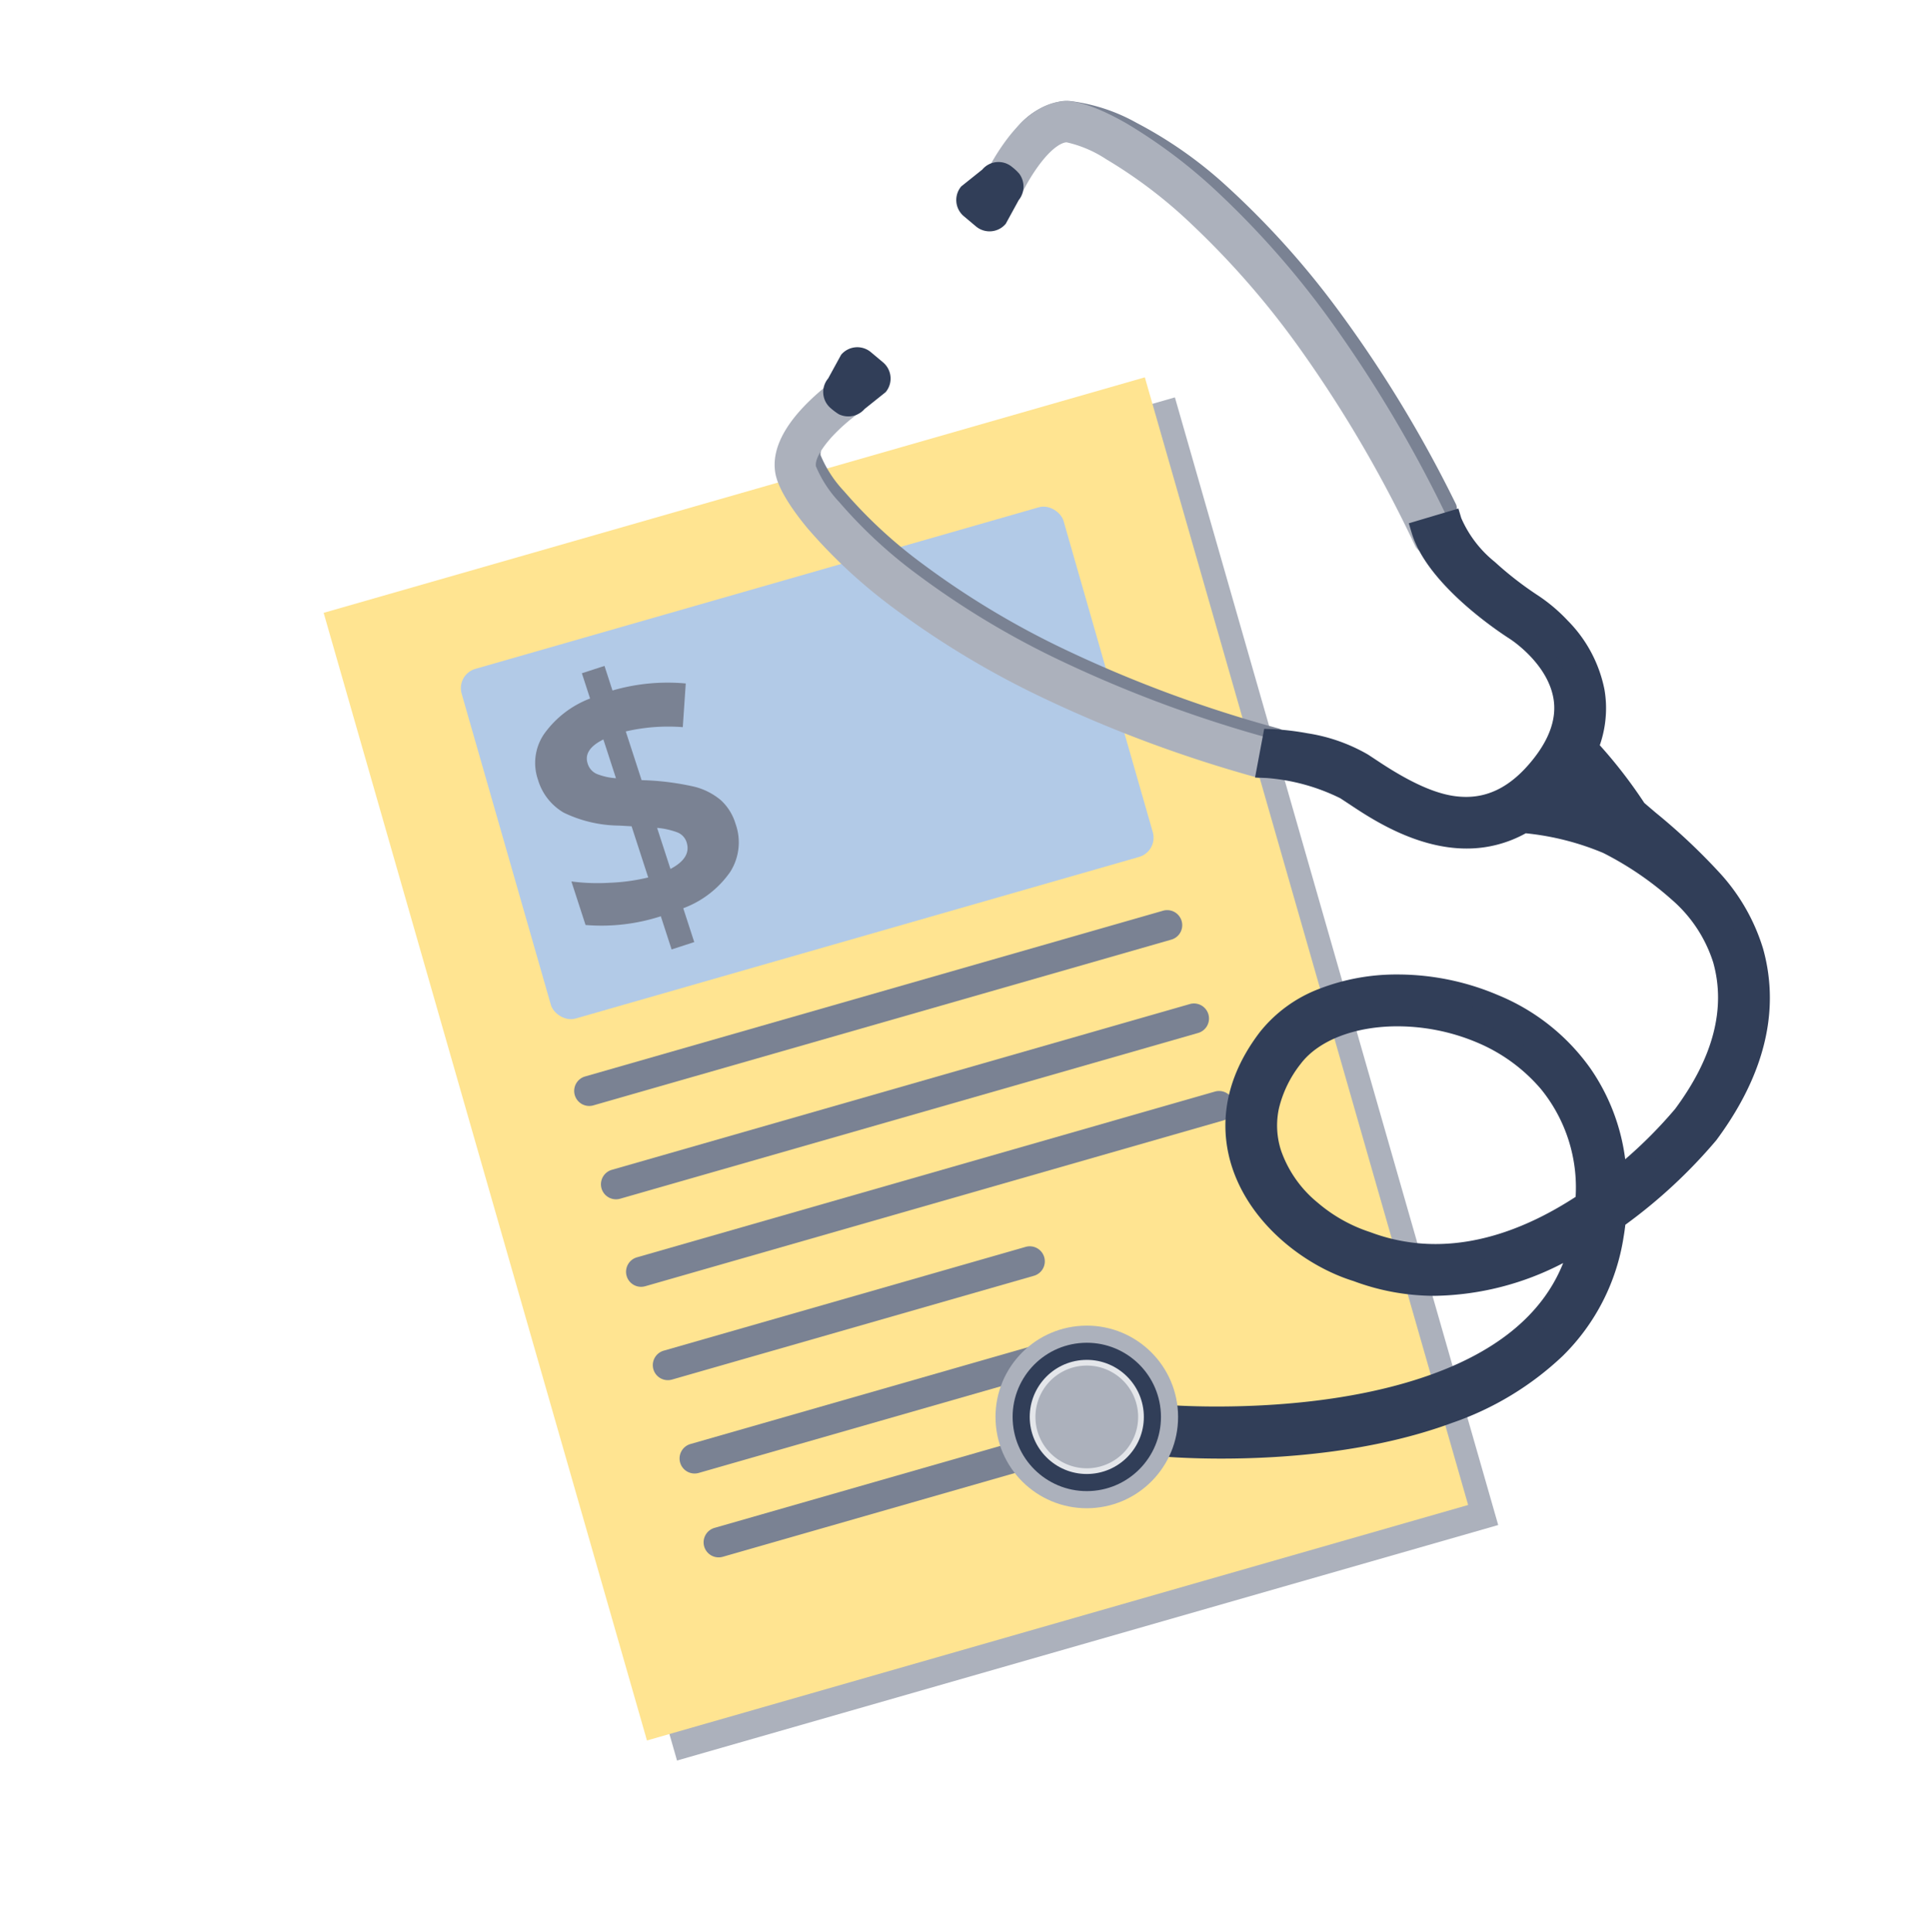 <svg xmlns="http://www.w3.org/2000/svg" width="192.674" height="192.77" viewBox="0 0 192.674 192.77"><g transform="translate(-379 -175)"><ellipse cx="96.337" cy="96.385" rx="96.337" ry="96.385" transform="translate(379 175)" fill="none"/><path d="M0,0H85.24V117.037H0Z" transform="translate(414.293 238.141) rotate(-16)" fill="#acb1bc"/><path d="M0,0H85.24V117.037H0Z" transform="translate(411.293 236.141) rotate(-16)" fill="#ffe491"/><g transform="translate(-45 -65)"><path d="M59.994,1.5H0A1.5,1.5,0,0,1-1.5,0,1.5,1.5,0,0,1,0-1.5H59.994a1.5,1.5,0,0,1,1.5,1.5A1.5,1.5,0,0,1,59.994,1.5Z" transform="translate(482.792 348.839) rotate(-16)" fill="#7a8293"/><path d="M59.994,1.5H0A1.5,1.5,0,0,1-1.5,0,1.5,1.5,0,0,1,0-1.5H59.994a1.5,1.5,0,0,1,1.5,1.5A1.5,1.5,0,0,1,59.994,1.5Z" transform="translate(485.463 358.152) rotate(-16)" fill="#7a8293"/><path d="M59.994,1.5H0A1.5,1.5,0,0,1-1.5,0,1.5,1.5,0,0,1,0-1.5H59.994a1.5,1.5,0,0,1,1.5,1.5A1.5,1.5,0,0,1,59.994,1.5Z" transform="translate(487.967 366.883) rotate(-16)" fill="#7a8293"/><path d="M37.569,1.5H0A1.5,1.5,0,0,1-1.5,0,1.5,1.5,0,0,1,0-1.5H37.569a1.5,1.5,0,0,1,1.5,1.5A1.5,1.5,0,0,1,37.569,1.5Z" transform="translate(490.637 376.196) rotate(-16)" fill="#7a8293"/><path d="M37.569,1.5H0A1.5,1.5,0,0,1-1.5,0,1.5,1.5,0,0,1,0-1.5H37.569a1.5,1.5,0,0,1,1.5,1.5A1.5,1.5,0,0,1,37.569,1.5Z" transform="translate(493.307 385.509) rotate(-16)" fill="#7a8293"/><path d="M37.569,1.5H0A1.5,1.5,0,0,1-1.5,0,1.5,1.5,0,0,1,0-1.5H37.569a1.5,1.5,0,0,1,1.5,1.5A1.5,1.5,0,0,1,37.569,1.5Z" transform="translate(495.706 393.876) rotate(-16)" fill="#7a8293"/></g><rect width="62.482" height="36.291" rx="2" transform="translate(424.511 242.282) rotate(-16)" fill="#b2cae7"/><path d="M17.388,19A5.49,5.49,0,0,1,15.4,23.423a9.9,9.9,0,0,1-5.577,2v3.55H7.447V25.493A19.255,19.255,0,0,1,.035,24V19.431a19.954,19.954,0,0,0,3.628,1.316,19.412,19.412,0,0,0,3.784.675V16.054l-1.16-.45a12.951,12.951,0,0,1-4.858-2.935A5.642,5.642,0,0,1,0,8.746a5.117,5.117,0,0,1,1.966-4.13A9.991,9.991,0,0,1,7.447,2.65V0H9.82V2.58a19.663,19.663,0,0,1,7.17,1.593L15.362,8.226A18.721,18.721,0,0,0,9.82,6.875v5.109a26.636,26.636,0,0,1,4.806,2.251,6.574,6.574,0,0,1,2.1,2.1A5.2,5.2,0,0,1,17.388,19Zm-5.213.26a1.557,1.557,0,0,0-.589-1.23A7.722,7.722,0,0,0,9.82,16.99V21.3Q12.175,20.9,12.175,19.258ZM5.213,8.746A1.643,1.643,0,0,0,5.741,10a6.272,6.272,0,0,0,1.706,1.013V6.945Q5.213,7.274,5.213,8.746Z" transform="translate(429.976 244.47) rotate(-18)" fill="#7a8293"/><g transform="translate(207.426 -201.876)"><g transform="translate(252.095 455.558) rotate(-93)"><path d="M-1665.144,617.741s-1.131-.145-1.242-.182c-.552-.184.187-.254.371-.807a129.863,129.863,0,0,1,9.251-21.461,87.564,87.564,0,0,1,9.585-14.173,51.49,51.49,0,0,1,8.152-7.92c2.15-1.612,4.051-2.615,5.216-2.751,1.714-.2,2.968,1.522,4.95,3.591a12.306,12.306,0,0,0,2.962,2.177,1.054,1.054,0,0,1-.325,1.455,1.054,1.054,0,0,1-1.455-.325,19.28,19.28,0,0,0-2.1-2.646c-1.45-1.507-2.793-2.273-3.782-2.157-.471.055-1.885.611-4.2,2.344a48.544,48.544,0,0,0-7.8,7.591,85.439,85.439,0,0,0-9.35,13.831,127.752,127.752,0,0,0-9.1,21.112C-1664.161,617.862-1665.144,617.741-1665.144,617.741Z" transform="translate(1666.587 -570.432)" fill="#7a8293"/><path d="M-1664.855,618.756a3.584,3.584,0,0,1-.411-.023,8.921,8.921,0,0,1-1.436-.225,1.153,1.153,0,0,1-.87-.906,1.173,1.173,0,0,1,.529-1.133c.029-.023.071-.054.1-.077a130.814,130.814,0,0,1,9.309-21.582,88.565,88.565,0,0,1,9.7-14.335,52.5,52.5,0,0,1,8.317-8.075c1.344-1.008,3.872-2.73,5.7-2.944a3.334,3.334,0,0,1,.387-.023c1.76,0,3.051,1.392,4.546,3,.273.295.556.6.855.912a10.377,10.377,0,0,0,2.536,1.883,1.273,1.273,0,0,1,.549.451,2.039,2.039,0,0,1,.27,1.548,2.041,2.041,0,0,1-.9,1.286,2.051,2.051,0,0,1-1.1.32,2.045,2.045,0,0,1-1.734-.951,18.329,18.329,0,0,0-1.983-2.491c-.42-.437-1.869-1.862-2.861-1.862a.734.734,0,0,0-.084,0,11.885,11.885,0,0,0-3.713,2.151,47.534,47.534,0,0,0-7.64,7.435,84.437,84.437,0,0,0-9.239,13.669,126.755,126.755,0,0,0-9.025,20.946C-1663.192,618.117-1663.594,618.756-1664.855,618.756Zm-.1-2c.031,0,.072,0,.114,0a128.393,128.393,0,0,1,9.054-20.93,86.436,86.436,0,0,1,9.462-13.993,49.544,49.544,0,0,1,7.97-7.747,12.67,12.67,0,0,1,4.68-2.537,2.839,2.839,0,0,1,.7.007,1.417,1.417,0,0,0-.555-.124,1.339,1.339,0,0,0-.154.009c-.757.089-2.4.807-4.732,2.558a50.486,50.486,0,0,0-7.987,7.764,86.561,86.561,0,0,0-9.474,14.011A128.534,128.534,0,0,0-1664.96,616.753Z" transform="translate(1666.587 -570.432)" fill="#7a8293"/></g><g transform="translate(270.44 388.346) rotate(-7)"><path d="M39.292,45.836c-.446,0-.422-.62-.571-1.046a120.385,120.385,0,0,0-9.2-20.373A82.373,82.373,0,0,0,20.061,11.07a48.181,48.181,0,0,0-7.895-7.326A12.106,12.106,0,0,0,7.921,1.483c-1.006-.112-2.373.635-3.848,2.1A18.585,18.585,0,0,0,1.967,6.118,1.1,1.1,0,0,1,.5,6.432a.99.99,0,0,1-.329-1.4A20.526,20.526,0,0,1,2.534,2.179,6.391,6.391,0,0,1,7.875.066a17.414,17.414,0,0,1,6.152,2.88,41.606,41.606,0,0,1,7.665,6.813,84.408,84.408,0,0,1,9.7,13.677,124.64,124.64,0,0,1,9.457,20.9c.186.533-.751.847-1.134,1.3C39.6,45.667,39.4,45.836,39.292,45.836Z" transform="translate(0 0)" fill="#7a8293"/><path d="M39.292,46.336a.852.852,0,0,1-.774-.475,2.256,2.256,0,0,1-.192-.6,2.743,2.743,0,0,0-.076-.3,119.886,119.886,0,0,0-9.164-20.288,81.873,81.873,0,0,0-9.4-13.266,47.68,47.68,0,0,0-7.811-7.25A12.029,12.029,0,0,0,7.866,1.98a1.334,1.334,0,0,0-.147-.008c-.836,0-2.036.718-3.292,1.969A18.124,18.124,0,0,0,2.384,6.394a1.574,1.574,0,0,1-1.318.7A1.6,1.6,0,0,1,.236,6.86a1.507,1.507,0,0,1-.7-.966A1.469,1.469,0,0,1-.25,4.751,21.147,21.147,0,0,1,2.181,1.825,7.337,7.337,0,0,1,7.216-.5a3.555,3.555,0,0,1,.742.072,17.888,17.888,0,0,1,6.36,2.967,42.185,42.185,0,0,1,7.749,6.889A84.908,84.908,0,0,1,31.82,23.186a125.728,125.728,0,0,1,9.5,20.984c.247.707-.382,1.15-.8,1.443a2.58,2.58,0,0,0-.428.343L40,46.065l-.119.038-.074.045A.976.976,0,0,1,39.292,46.336ZM7.719.972a2.337,2.337,0,0,1,.258.014,12.511,12.511,0,0,1,4.48,2.352,48.683,48.683,0,0,1,7.978,7.4,82.872,82.872,0,0,1,9.517,13.428,120.886,120.886,0,0,1,9.242,20.458,3.5,3.5,0,0,1,.11.42c.013.062.03.14.048.207l.06-.034a3.82,3.82,0,0,1,.532-.423,2.525,2.525,0,0,0,.416-.334,124.691,124.691,0,0,0-9.4-20.776,83.909,83.909,0,0,0-9.637-13.6,41.278,41.278,0,0,0-7.581-6.738A16.955,16.955,0,0,0,7.819.562l-.028,0L7.765.553A2.559,2.559,0,0,0,7.216.5a6.32,6.32,0,0,0-4.33,2.033A20.02,20.02,0,0,0,.582,5.3a.477.477,0,0,0-.071.371A.516.516,0,0,0,.754,6a.6.6,0,0,0,.311.086.577.577,0,0,0,.485-.249,19.131,19.131,0,0,1,2.17-2.609C5.206,1.753,6.589.972,7.719.972Z" transform="translate(0 0)" fill="#7a8293"/></g><g transform="translate(251.586 456.122) rotate(-93)"><path d="M-1664.268,618.163a3.51,3.51,0,0,1-.615-.086,1.054,1.054,0,0,1-.666-1.334,129.858,129.858,0,0,1,9.251-21.461,87.549,87.549,0,0,1,9.585-14.173,51.492,51.492,0,0,1,8.152-7.92c2.15-1.612,4.051-2.615,5.216-2.751,1.714-.2,3.589.747,5.571,2.816a21.1,21.1,0,0,1,2.34,2.952,1.054,1.054,0,0,1-.325,1.455,1.054,1.054,0,0,1-1.455-.326,19.29,19.29,0,0,0-2.1-2.646c-1.45-1.507-2.793-2.273-3.782-2.157-.471.055-1.885.611-4.2,2.344a48.535,48.535,0,0,0-7.8,7.591,85.45,85.45,0,0,0-9.351,13.831,127.764,127.764,0,0,0-9.1,21.112C-1663.957,618.259-1663.737,618.252-1664.268,618.163Z" transform="translate(1665.604 -570.413)" fill="#acb1bc"/><path d="M-1663.99,619.2a2.163,2.163,0,0,1-.378-.042l-.012,0a4.067,4.067,0,0,1-.821-.133,2.057,2.057,0,0,1-1.3-2.6,130.856,130.856,0,0,1,9.324-21.627,88.55,88.55,0,0,1,9.7-14.335,52.5,52.5,0,0,1,8.317-8.075c1.344-1.008,3.872-2.731,5.7-2.944a4.915,4.915,0,0,1,.57-.033c1.872,0,3.837,1.06,5.84,3.15a22.116,22.116,0,0,1,2.463,3.109,2.057,2.057,0,0,1-.634,2.834,2.051,2.051,0,0,1-1.1.32,2.045,2.045,0,0,1-1.736-.954,18.157,18.157,0,0,0-1.981-2.488c-.42-.437-1.868-1.862-2.861-1.862a.734.734,0,0,0-.084,0,11.888,11.888,0,0,0-3.713,2.151,47.531,47.531,0,0,0-7.64,7.436,84.448,84.448,0,0,0-9.24,13.669,126.766,126.766,0,0,0-9.025,20.946l-.02.06-.027.057c-.1.2-.148.337-.191.449A1.211,1.211,0,0,1-1663.99,619.2Zm-.59-2.08.057.01.044-.1a128.718,128.718,0,0,1,9.151-21.219,86.449,86.449,0,0,1,9.462-13.993,49.538,49.538,0,0,1,7.969-7.747,12.671,12.671,0,0,1,4.68-2.537,2.731,2.731,0,0,1,.316-.018c1.257,0,2.745.856,4.3,2.476a20.4,20.4,0,0,1,2.226,2.8.057.057,0,0,0,.049.029.05.05,0,0,0,.028-.009.054.054,0,0,0,.016-.075,20.268,20.268,0,0,0-2.218-2.8c-1.611-1.681-3.09-2.534-4.4-2.534a2.908,2.908,0,0,0-.337.02c-.757.088-2.4.807-4.733,2.558a50.491,50.491,0,0,0-7.987,7.764,86.552,86.552,0,0,0-9.474,14.011,128.858,128.858,0,0,0-9.178,21.3A.054.054,0,0,0-1664.58,617.122Z" transform="translate(1665.604 -570.413)" fill="#acb1bc"/><path d="M2.113.527,4.749,0A2.109,2.109,0,0,1,6.858,2.109V3.69A2.109,2.109,0,0,1,4.749,5.8L2.113,5.271A2.156,2.156,0,0,1,.055,3.622,6.109,6.109,0,0,1,0,2.636,2.109,2.109,0,0,1,2.113.527Z" transform="translate(40.113 2.965) rotate(43)" fill="#313e58"/></g><g transform="translate(265.198 389.507) rotate(-7)"><path d="M38.281,47a127.758,127.758,0,0,0-9.1-21.112,85.453,85.453,0,0,0-9.351-13.831,48.541,48.541,0,0,0-7.8-7.591C9.716,2.731,8.3,2.176,7.831,2.121,6.837,2,5.486,2.779,4.027,4.3A19.114,19.114,0,0,0,1.945,6.924,1.054,1.054,0,0,1,.164,5.794,21.112,21.112,0,0,1,2.5,2.842C4.487.773,6.361-.174,8.076.026c1.165.136,3.066,1.139,5.216,2.751a51.493,51.493,0,0,1,8.152,7.92A87.563,87.563,0,0,1,31.03,24.87a129.874,129.874,0,0,1,9.251,21.461c.184.552.171.6-.381.781C39.789,47.148,38.428,47.44,38.281,47Z" transform="translate(4.793 0)" fill="#acb1bc"/><path d="M38.926,48.24c-1.118,0-1.479-.58-1.594-.925a126.759,126.759,0,0,0-9.025-20.946A84.455,84.455,0,0,0,19.067,12.7a47.537,47.537,0,0,0-7.64-7.436A11.875,11.875,0,0,0,7.714,3.114a.729.729,0,0,0-.083,0c-.253,0-1.207.136-2.882,1.883A18.226,18.226,0,0,0,2.789,7.46,2.054,2.054,0,0,1-.68,5.259,21.9,21.9,0,0,1,1.783,2.15C3.785.06,5.75-1,7.622-1a4.923,4.923,0,0,1,.57.033c.785.092,2.569.6,5.7,2.944a52.5,52.5,0,0,1,8.317,8.075,88.562,88.562,0,0,1,9.7,14.335,130.874,130.874,0,0,1,9.324,21.627,1.611,1.611,0,0,1,.039,1.277,1.586,1.586,0,0,1-1.052.769A5.2,5.2,0,0,1,38.926,48.24ZM7.631,1.109a2.737,2.737,0,0,1,.316.018,12.67,12.67,0,0,1,4.68,2.537A49.545,49.545,0,0,1,20.6,11.411,86.451,86.451,0,0,1,30.059,25.4a128.309,128.309,0,0,1,9.02,20.829l.111-.01a128.453,128.453,0,0,0-9.036-20.871,86.565,86.565,0,0,0-9.474-14.01,50.49,50.49,0,0,0-7.987-7.764C10.357,1.826,8.717,1.108,7.96,1.02A2.917,2.917,0,0,0,7.622,1c-1.306,0-2.785.853-4.4,2.534a20.063,20.063,0,0,0-2.219,2.8.054.054,0,0,0,.017.074.05.05,0,0,0,.028.009A.054.054,0,0,0,1.1,6.388,20.275,20.275,0,0,1,3.305,3.609C4.872,1.974,6.368,1.109,7.631,1.109Z" transform="translate(4.793 0)" fill="#acb1bc"/><path d="M2.113,5.271,4.749,5.8A2.109,2.109,0,0,0,6.858,3.69V2.109A2.109,2.109,0,0,0,4.749,0L2.113.527A2.156,2.156,0,0,0,.055,2.176,4.788,4.788,0,0,0,0,3.163,2.109,2.109,0,0,0,2.113,5.271Z" transform="translate(8.97 7.206) rotate(137)" fill="#313e58"/></g><path d="M-11885.39-7510.966l.277-3.153c.372.033,36.558,2.941,41.271-17.193-6.192,3.594-14.059,5.983-22.282,2.9-4.391-1.348-9.715-5.223-11.5-10.777-.931-2.9-1.237-7.409,2.61-12.477,4.2-5.536,14.13-7.034,22.6-3.407a19.454,19.454,0,0,1,12.266,17.447,47.143,47.143,0,0,0,6.592-6.4c4-5.378,5.343-10.6,3.977-15.481-1.444-5.175-6.554-8.973-11.517-11.571a27.609,27.609,0,0,0-8.377-2.079c-6.8,3.974-13.873-.744-16.855-2.732l-.88-.579c-2.216-1.387-6.437-2.121-7.856-2.181l.54-2.878c.244.009,5.607.259,8.993,2.377l.957.629c5.584,3.723,11.481,6.264,16.775-.3,1.906-2.359,2.682-4.689,2.3-6.923-.686-4.039-4.8-6.637-4.841-6.661-.82-.528-7.9-5.175-9.336-9.992l3.03-.9c.937,3.135,6.088,7,7.994,8.221.2.122,5.352,3.379,6.272,8.805a10.319,10.319,0,0,1,.126,1.151,10.393,10.393,0,0,1-.761,4.419,46.708,46.708,0,0,1,4.823,6.194c4.238,3.66,9.936,8.006,11.65,14.136a17.128,17.128,0,0,1,.621,3.755c.25,4.722-1.468,9.584-5.125,14.506a51.232,51.232,0,0,1-9.217,8.477c-.054.516-.122,1.035-.209,1.56-3.072,19.068-27.725,21.315-39.172,21.315C-11882.854-7510.758-11885.023-7510.934-11885.39-7510.966Zm12.889-38.792c-2.426,3.2-3.139,6.425-2.115,9.6,1.432,4.444,5.936,7.654,9.513,8.754,8.155,3.061,15.987-.027,21.8-3.914a16.552,16.552,0,0,0-10.363-16.847,21.508,21.508,0,0,0-8.378-1.719C-11866.464-7553.888-11870.459-7552.446-11872.5-7549.758Z" transform="translate(12173.07 8032.156)" fill="#313e58"/><path d="M-11879.644-7509.758c-3.256,0-5.431-.177-5.834-.212l-1-.087.453-5.146,1,.088c.018,0,1.917.16,4.933.16,5.34,0,13.191-.485,20.268-2.8,7.425-2.424,12.222-6.291,14.3-11.514a28.6,28.6,0,0,1-12.8,3.271,23.106,23.106,0,0,1-8.122-1.475c-4.679-1.446-10.237-5.532-12.134-11.417-1-3.124-1.338-7.982,2.766-13.388a13.844,13.844,0,0,1,5.891-4.325,21.294,21.294,0,0,1,7.915-1.454,25.585,25.585,0,0,1,9.985,2.057,21.129,21.129,0,0,1,9.208,7.3,20.42,20.42,0,0,1,3.481,9.076,45.028,45.028,0,0,0,4.984-5.025c3.8-5.122,5.081-10.033,3.8-14.6a13.787,13.787,0,0,0-4.154-6.287,31.926,31.926,0,0,0-6.824-4.647,26.878,26.878,0,0,0-7.729-1.962,12.092,12.092,0,0,1-5.907,1.521c-5.059,0-9.56-3-11.723-4.442l-.869-.571a19.95,19.95,0,0,0-7.358-2.023l-1.154-.048.912-4.859.86.031a26.951,26.951,0,0,1,3.463.414,17.3,17.3,0,0,1,6.024,2.116l.02.012.962.633c4.766,3.177,7.224,3.585,8.833,3.585,2.451,0,4.613-1.2,6.609-3.676,1.719-2.128,2.424-4.189,2.095-6.128-.592-3.489-4.154-5.832-4.368-5.969l-.027-.018c-1.364-.878-8.248-5.513-9.753-10.546l-.287-.959,4.947-1.476.286.958a11.484,11.484,0,0,0,3.353,4.377,33.909,33.909,0,0,0,4.216,3.283,16.721,16.721,0,0,1,3.06,2.573,13.483,13.483,0,0,1,3.667,6.912v.007a11.271,11.271,0,0,1,.138,1.263,11.277,11.277,0,0,1-.612,4.246,47.9,47.9,0,0,1,4.442,5.756c.372.321.752.644,1.151.984a60.966,60.966,0,0,1,6.224,5.836,19.65,19.65,0,0,1,4.472,7.706,18.243,18.243,0,0,1,.657,3.972c.262,4.952-1.528,10.051-5.321,15.155h0a51.793,51.793,0,0,1-9.075,8.432c-.048.4-.1.792-.167,1.173a21.156,21.156,0,0,1-6.09,11.922,30.4,30.4,0,0,1-11,6.661C-11864.561-7510.377-11873.528-7509.758-11879.644-7509.758Zm-4.661-2.133c.978.06,2.606.133,4.661.133,5.952,0,14.667-.6,22.38-3.445,9.215-3.4,14.532-9.131,15.8-17.029.082-.494.147-.985.2-1.5l.046-.447.365-.262a50.234,50.234,0,0,0,9-8.269c3.5-4.718,5.16-9.377,4.923-13.849a16.15,16.15,0,0,0-.585-3.537,17.712,17.712,0,0,0-4.043-6.92,59.311,59.311,0,0,0-6.022-5.639c-.443-.377-.861-.733-1.275-1.091l-.114-.1-.08-.127a46.66,46.66,0,0,0-4.713-6.049l-.424-.462.231-.583a9.428,9.428,0,0,0,.691-4,9.265,9.265,0,0,0-.113-1.04c-.856-5.035-5.758-8.085-5.807-8.116l-.02-.012a36.137,36.137,0,0,1-4.5-3.5,15.671,15.671,0,0,1-3.546-4.344l-1.123.335a17.316,17.316,0,0,0,4.248,5.208,36.755,36.755,0,0,0,4.311,3.293h0a13.885,13.885,0,0,1,2.356,1.97,10.378,10.378,0,0,1,2.93,5.363c.429,2.529-.416,5.126-2.511,7.719a12.8,12.8,0,0,1-3.949,3.383,9.02,9.02,0,0,1-4.217,1.037,12.785,12.785,0,0,1-5.105-1.188,31.042,31.042,0,0,1-4.834-2.731l-.945-.622a19.375,19.375,0,0,0-7.634-2.162l-.176.935a20.465,20.465,0,0,1,7.2,2.219l.02.012.885.582a32.684,32.684,0,0,0,4.474,2.6,14.8,14.8,0,0,0,6.144,1.508,10.133,10.133,0,0,0,5.179-1.408l.271-.159.313.025a28.733,28.733,0,0,1,8.682,2.153l.04.017.039.021c6.694,3.5,10.737,7.6,12.016,12.188a15.383,15.383,0,0,1,.028,8.073,24.169,24.169,0,0,1-4.165,8.274l-.022.029a48.483,48.483,0,0,1-6.746,6.552l-1.52,1.221-.105-1.947a18.876,18.876,0,0,0-3.3-9.97,19.151,19.151,0,0,0-8.355-6.611,23.569,23.569,0,0,0-9.2-1.9c-5.276,0-9.842,1.865-12.212,4.988a14.058,14.058,0,0,0-2.9,6.583,11.245,11.245,0,0,0,.448,4.984,14.817,14.817,0,0,0,4.481,6.517,18.027,18.027,0,0,0,6.365,3.609l.058.02a21.108,21.108,0,0,0,7.447,1.357,27.953,27.953,0,0,0,13.981-4.182l2-1.163-.528,2.256a18.082,18.082,0,0,1-6.095,9.808,30.15,30.15,0,0,1-10.24,5.426c-7.327,2.393-15.4,2.895-20.889,2.895-1.808,0-3.23-.056-4.11-.1Zm26.033-17.274h0a20.393,20.393,0,0,1-7.154-1.3,17.153,17.153,0,0,1-5.887-3.31,13.668,13.668,0,0,1-4.255-6.085,10.042,10.042,0,0,1-.26-5.31,13.489,13.489,0,0,1,2.53-5.2,10.794,10.794,0,0,1,4.773-3.4,18.233,18.233,0,0,1,6.482-1.124h0a22.476,22.476,0,0,1,8.771,1.8,17.56,17.56,0,0,1,10.969,17.818l-.026.5-.417.279C-11848.031-7530.957-11853.256-7529.165-11858.271-7529.165Zm-3.771-23.722c-4.274,0-7.887,1.4-9.663,3.734a11.509,11.509,0,0,0-2.171,4.418,8.066,8.066,0,0,0,.212,4.266,11.677,11.677,0,0,0,3.648,5.178,15.334,15.334,0,0,0,5.206,2.928l.058.02a18.4,18.4,0,0,0,6.479,1.179h0c4.481,0,9.188-1.584,13.994-4.709a15.544,15.544,0,0,0-3.468-10.76,17.009,17.009,0,0,0-6.311-4.615,20.468,20.468,0,0,0-7.984-1.638Z" transform="translate(12173.07 8032.156)" fill="#313e58"/><g transform="translate(-0.709 -1.709)"><circle cx="9.109" cy="9.109" r="9.109" transform="translate(272.103 529.523) rotate(-93)" fill="#acb1bc"/><circle cx="7.401" cy="7.401" r="7.401" transform="translate(273.719 527.728) rotate(-93)" fill="#313e58"/><circle cx="5.693" cy="5.693" r="5.693" transform="translate(275.335 525.933) rotate(-93)" fill="#e4e6ea"/><path d="M5.124,0A5.124,5.124,0,1,1,0,5.124,5.124,5.124,0,0,1,5.124,0Z" transform="translate(275.874 525.335) rotate(-93)" fill="#acb1bc"/></g></g></g></svg>